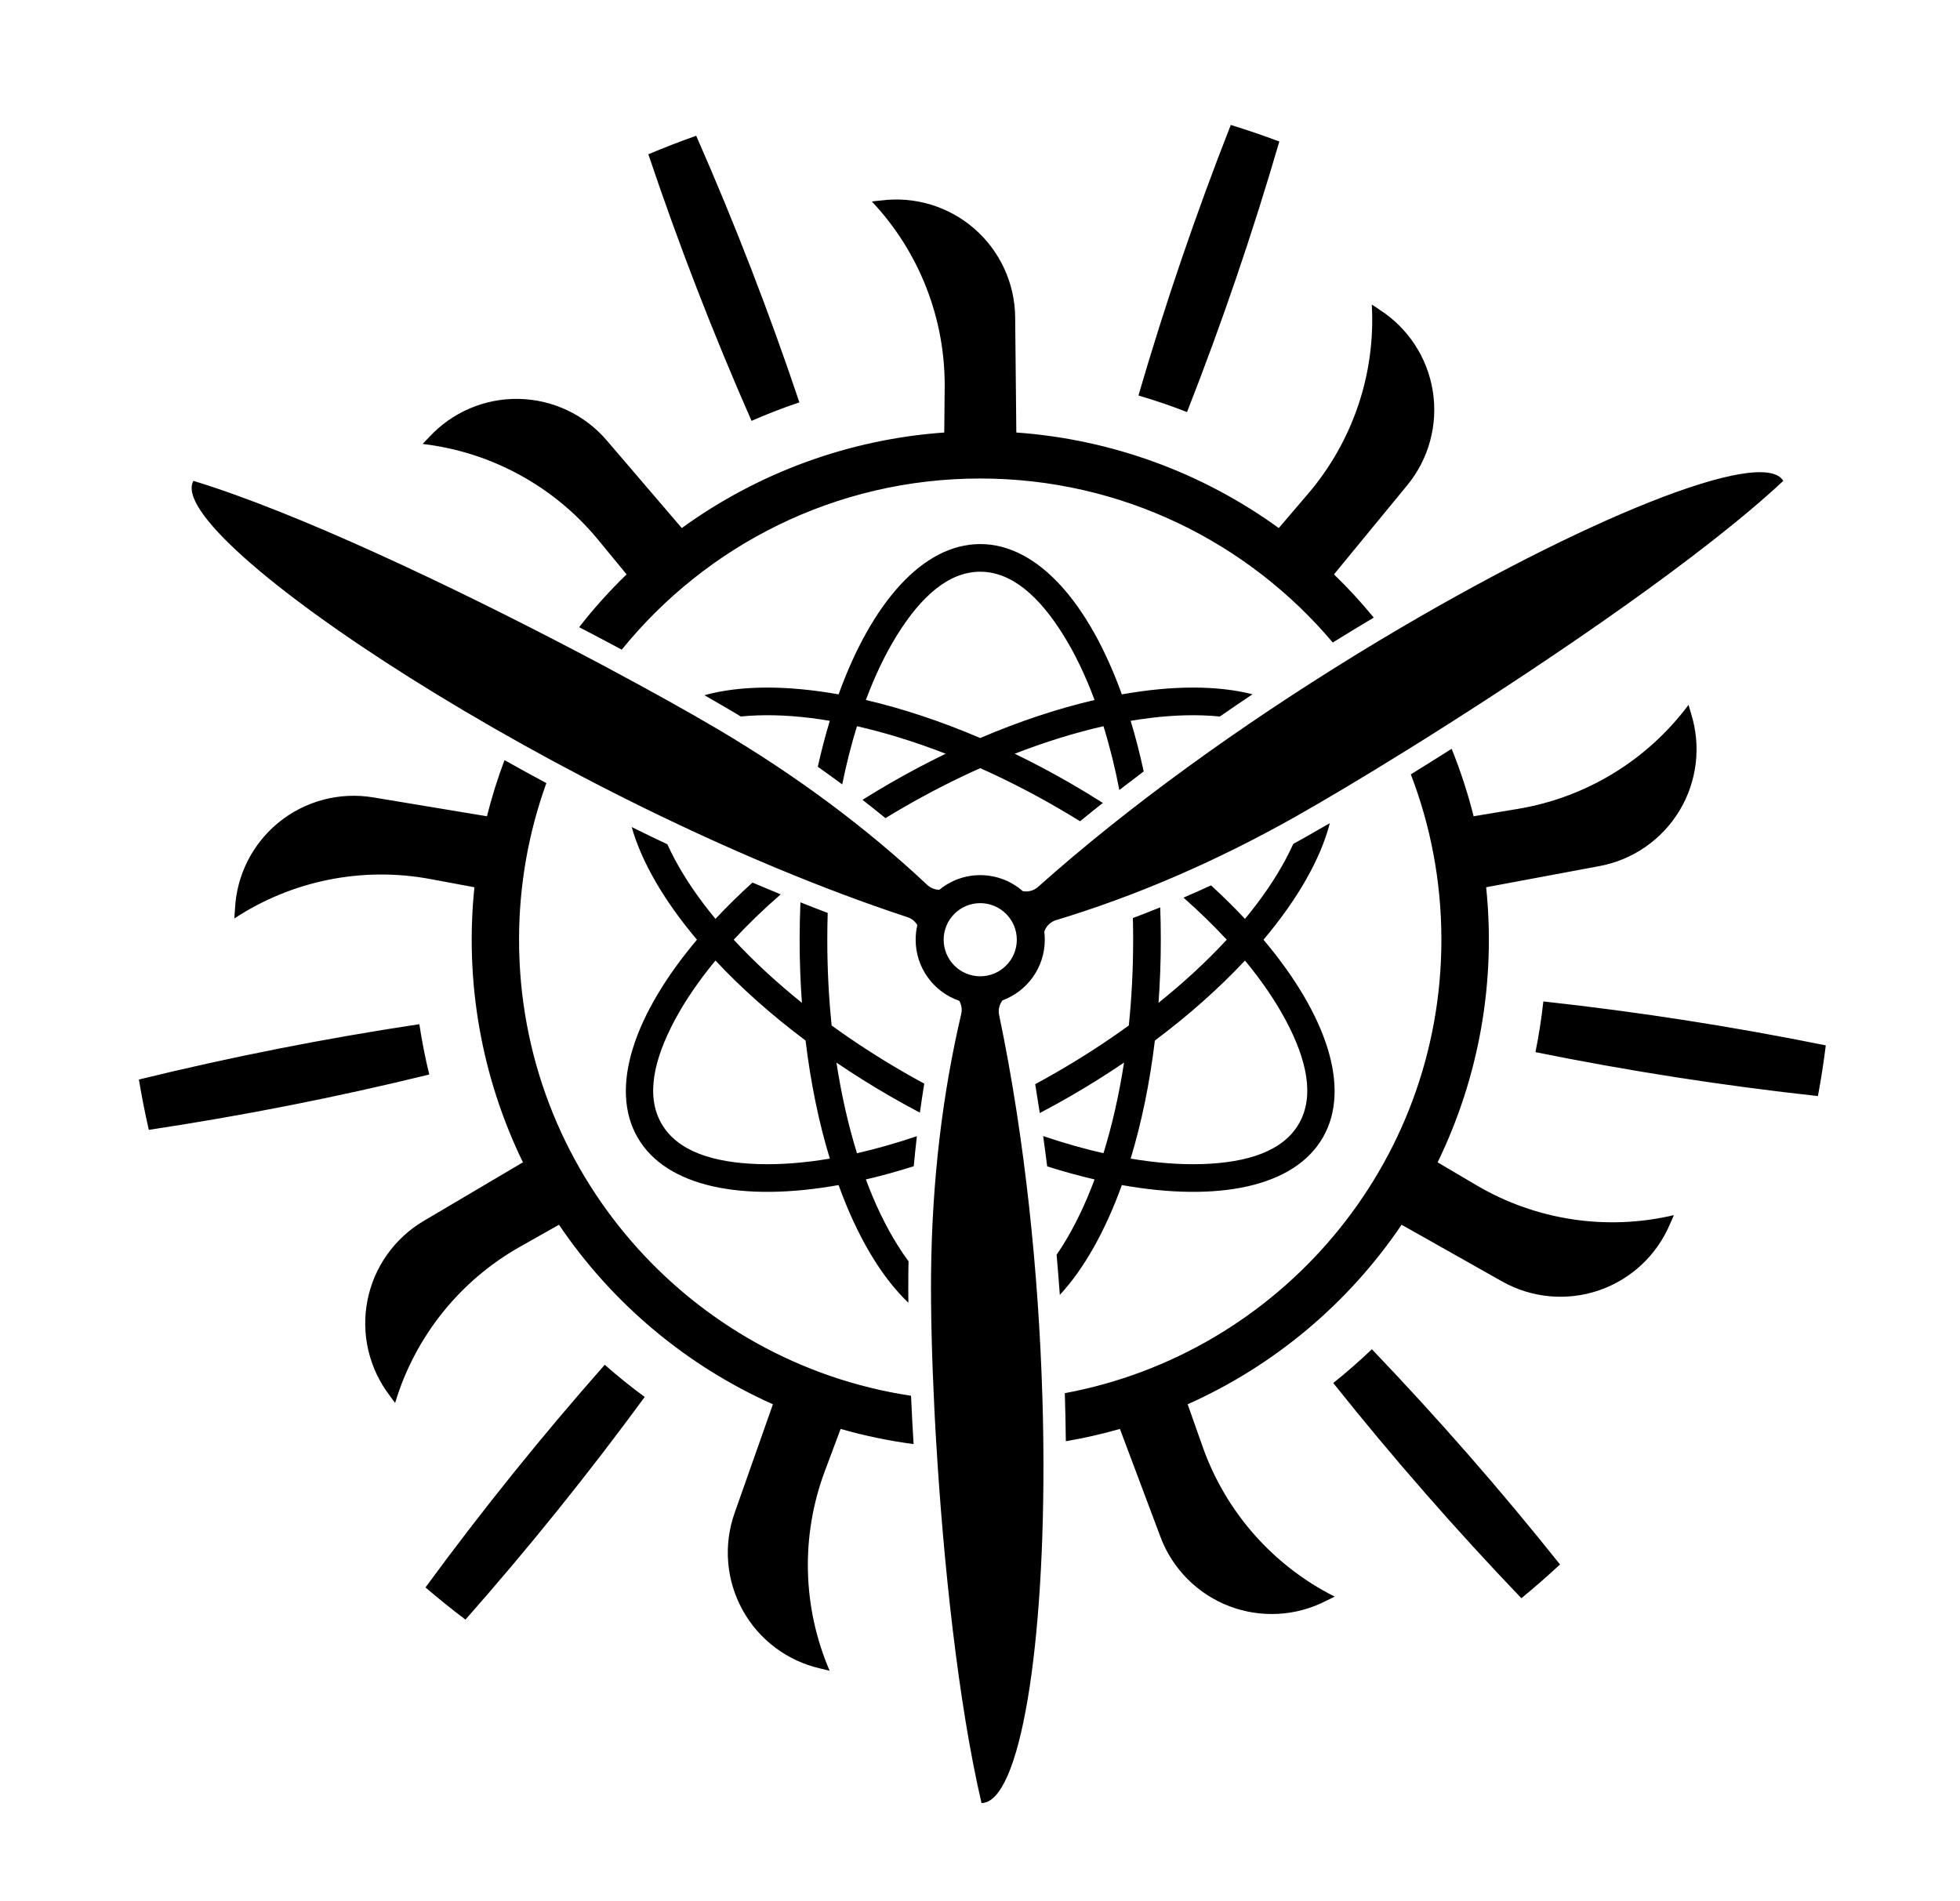 <?xml version="1.0" encoding="UTF-8" standalone="no"?>
<!DOCTYPE svg PUBLIC "-//W3C//DTD SVG 1.1//EN" "http://www.w3.org/Graphics/SVG/1.1/DTD/svg11.dtd">
<svg width="100%" height="100%" viewBox="0 0 729 707" version="1.1" xmlns="http://www.w3.org/2000/svg" xmlns:xlink="http://www.w3.org/1999/xlink" xml:space="preserve" xmlns:serif="http://www.serif.com/" style="fill-rule:evenodd;clip-rule:evenodd;stroke-linejoin:round;stroke-miterlimit:2;">
    <g transform="matrix(1,0,0,1,-8351,-319)">
        <g transform="matrix(2.07,0,0,1,-6139.49,0)">
            <rect id="Artboard3" x="5757.28" y="0" width="1832.95" height="2480.32" style="fill:none;"/>
            <g id="Artboard31" serif:id="Artboard3">
                <g transform="matrix(0.483,0,0,1,2966.55,0)">
                    <path d="M8865.83,556.439C8939.77,512.223 9007.13,484.92 9014.71,497.876C8985.33,525.372 8930.67,562.698 8886.06,590.899L8886.02,590.924L8885.88,591.011L8884.72,591.742L8884.28,592.023L8884.1,592.135L8883.86,592.287L8883.2,592.703L8882.45,593.175L8882.19,593.335L8882.04,593.43L8881.68,593.657L8880.36,594.485L8880.29,594.53C8879.69,594.907 8879.09,595.282 8878.49,595.657L8878.43,595.697L8878.22,595.828L8877.19,596.47L8876.76,596.736L8876.56,596.859L8876.31,597.017L8875.71,597.391L8874.98,597.846L8874.72,598.008L8874.57,598.099C8858.34,608.186 8844.01,616.706 8833.57,622.605C8803.07,639.82 8773.33,652.456 8744.22,661.257C8742.09,661.891 8740.48,663.518 8739.81,665.534C8739.93,666.524 8739.99,667.532 8739.99,668.554C8739.99,678.897 8733.44,687.721 8724.27,691.102C8723.09,692.601 8722.59,694.582 8723,696.542C8732.69,742.873 8737.71,793.041 8739.09,838.566C8739.14,840.057 8739.18,841.543 8739.22,843.023L8739.22,843.062L8739.22,843.108C8739.26,844.562 8739.29,846.01 8739.32,847.462L8739.32,847.524L8739.32,847.6C8739.35,849.041 8739.38,850.475 8739.4,851.897L8739.4,851.952L8739.4,852.022C8739.42,853.47 8739.44,854.912 8739.45,856.343C8740.2,931.303 8730.84,989.611 8716.45,989.691C8707.73,952.247 8702.23,899.84 8699.57,855.055L8699.55,854.819L8699.53,854.501L8699.5,853.849L8699.44,852.869L8699.42,852.552L8699.41,852.426C8699.38,851.761 8699.34,851.097 8699.3,850.436L8699.29,850.298L8699.28,849.978L8699.23,849.054L8699.19,848.366L8699.17,848.058L8699.16,847.849C8699.12,847.177 8699.09,846.506 8699.05,845.835L8698.98,844.326L8698.95,843.809L8698.94,843.625L8698.93,843.422C8697.96,823.98 8697.56,806.469 8697.68,792.953C8698.02,757.915 8701.96,725.82 8708.9,696.192C8709.31,694.474 8709.01,692.721 8708.16,691.275C8698.73,688.031 8691.95,679.078 8691.95,668.554C8691.95,666.682 8692.16,664.86 8692.57,663.111C8691.77,661.751 8690.49,660.683 8688.91,660.167C8561.2,618.12 8411.41,518.712 8423.28,497.876C8461.87,509.595 8519.95,537.311 8565.6,561.204L8565.7,561.256L8565.85,561.332L8566.67,561.76L8567.56,562.227L8567.7,562.301L8567.78,562.345C8569.06,563.018 8570.33,563.687 8571.59,564.353L8571.63,564.374L8571.74,564.431L8572.83,565.008L8573.4,565.31L8573.57,565.401L8573.76,565.498L8574.35,565.811L8575.29,566.314L8575.5,566.423L8575.59,566.47C8576.19,566.793 8576.8,567.116 8577.4,567.438C8593.71,576.142 8607.85,584.053 8618.1,590.104C8648.26,607.905 8674.07,627.344 8696.25,648.155C8697.5,649.338 8699.12,649.957 8700.75,649.974C8704.9,646.574 8710.2,644.532 8715.97,644.532C8722.03,644.532 8727.56,646.777 8731.79,650.479C8733.79,650.865 8735.91,650.321 8737.5,648.895C8771.76,618.297 8813.52,588.576 8854.17,563.516L8854.32,563.423L8854.47,563.332L8855,563.007L8856.16,562.292L8856.22,562.255L8856.24,562.244C8856.84,561.877 8857.43,561.512 8858.03,561.149L8858.12,561.094L8858.33,560.968L8859.18,560.451L8859.78,560.08L8860.02,559.94L8860.19,559.835C8861.35,559.133 8862.5,558.435 8863.65,557.744L8863.8,557.652L8864.05,557.501L8864.73,557.095L8865.45,556.666L8865.69,556.519L8865.83,556.439ZM8539,601.751C8544.11,604.616 8549.3,607.47 8554.57,610.304C8548,628.499 8544.41,648.111 8544.41,668.554C8544.41,754.492 8607.74,825.756 8690.23,838.192C8690.49,844.006 8690.81,850.018 8691.18,856.169C8682.05,854.961 8672.97,853.082 8664.04,850.532C8664.04,850.532 8661.03,858.583 8658.18,866.18C8649.16,890.248 8649.8,916.873 8659.95,940.483C8659.95,940.484 8659.96,940.485 8659.96,940.487C8659.1,940.309 8657.96,940.032 8656.61,939.674C8644.27,936.912 8633.71,929.003 8627.59,917.943C8621.47,906.884 8620.38,893.734 8624.59,881.816C8631.78,861.374 8638.85,841.362 8638.85,841.362C8606.61,826.964 8579.04,803.83 8559.26,774.577C8559.26,774.577 8551.77,778.805 8544.71,782.794C8522.33,795.434 8505.7,816.238 8498.31,840.856C8498.31,840.857 8498.31,840.858 8498.31,840.859C8497.76,840.171 8497.07,839.228 8496.26,838.084C8488.59,828.04 8485.58,815.192 8488,802.785C8490.42,790.379 8498.04,779.602 8508.92,773.178C8527.58,762.144 8545.85,751.358 8545.85,751.358C8530.41,719.603 8524.16,684.16 8527.81,649.038C8527.81,649.038 8519.36,647.465 8511.38,645.98C8486.11,641.276 8460,646.526 8438.52,660.631C8438.51,660.632 8438.51,660.632 8438.51,660.633C8438.54,659.756 8438.61,658.589 8438.73,657.194C8439.31,644.568 8445.26,632.792 8455.09,624.844C8464.92,616.896 8477.68,613.535 8490.15,615.611C8511.53,619.148 8532.47,622.634 8532.47,622.634C8534.25,615.53 8536.43,608.558 8539,601.751ZM8509.6,909.49C8514.43,913.628 8519.39,917.62 8524.47,921.459C8547.95,894.857 8570.18,867.248 8591.16,838.632C8586.02,834.868 8581.06,830.875 8576.29,826.663C8552.81,853.265 8530.58,880.874 8509.6,909.49ZM8891.34,597.544C8894.63,605.68 8897.37,614.06 8899.52,622.634C8899.52,622.634 8908,621.222 8916,619.889C8941.36,615.667 8964.1,601.803 8979.46,581.199C8979.46,581.199 8979.47,581.198 8979.47,581.197C8979.74,582.029 8980.07,583.152 8980.44,584.503C8984.21,596.566 8982.64,609.668 8976.13,620.498C8969.61,631.329 8958.77,638.851 8946.34,641.165C8925.04,645.154 8904.18,649.038 8904.18,649.038C8907.83,684.16 8901.58,719.603 8886.13,751.358C8886.13,751.358 8893.54,755.727 8900.52,759.851C8922.66,772.914 8948.99,776.91 8974.01,771.004C8974.01,771.005 8974.01,771.004 8974.01,771.004C8973.69,771.819 8973.22,772.89 8972.63,774.16C8967.77,785.828 8958.14,794.857 8946.19,798.964C8934.24,803.072 8921.1,801.865 8910.09,795.65C8891.21,785.014 8872.73,774.577 8872.73,774.577C8852.95,803.83 8825.38,826.964 8793.14,841.362C8793.14,841.362 8796,849.468 8798.7,857.118C8807.26,881.354 8824.86,901.341 8847.82,912.896C8847.83,912.898 8847.83,912.898 8847.83,912.899C8847.06,913.315 8846.01,913.833 8844.74,914.428C8833.52,920.241 8820.34,920.972 8808.54,916.434C8796.75,911.897 8787.45,902.526 8783.02,890.69C8775.39,870.406 8767.94,850.532 8767.94,850.532C8761.3,852.428 8754.58,853.954 8747.82,855.108C8747.75,849.241 8747.63,843.276 8747.44,837.229C8827.12,822.434 8887.53,752.494 8887.53,668.554C8887.53,646.88 8883.5,626.14 8876.16,607.048C8881.05,604.021 8886.13,600.843 8891.34,597.544ZM8917.29,913.508C8922.2,909.466 8926.99,905.278 8931.66,900.948C8909.53,873.204 8886.2,846.517 8861.67,820.886C8857.07,825.288 8852.27,829.479 8847.3,833.447C8869.42,861.191 8892.75,887.878 8917.29,913.508ZM8586.31,626.648C8590.7,628.811 8595.13,630.948 8599.58,633.053C8600.42,634.906 8601.35,636.783 8602.36,638.681C8606.22,645.907 8611.31,653.342 8617.48,660.807C8621.72,656.277 8626.31,651.761 8631.24,647.297C8634.74,648.787 8638.24,650.249 8641.74,651.682C8635.36,657.233 8629.51,662.884 8624.27,668.554C8631.61,676.491 8640.13,684.388 8649.64,692.03C8649.08,684.391 8648.79,676.547 8648.79,668.554C8648.79,663.863 8648.89,659.223 8649.09,654.645C8652.47,655.99 8655.85,657.305 8659.23,658.588C8659.13,661.88 8659.08,665.204 8659.08,668.554C8659.08,679.528 8659.64,690.212 8660.7,700.463C8669.05,706.511 8678.02,712.339 8687.52,717.826C8690.07,719.293 8692.61,720.715 8695.15,722.092C8694.57,725.656 8694.03,729.253 8693.53,732.882C8689.81,730.927 8686.09,728.877 8682.38,726.733C8675.46,722.737 8668.81,718.562 8662.48,714.257C8664.34,726.321 8666.92,737.645 8670.12,747.973C8677.32,746.339 8684.78,744.223 8692.41,741.636C8691.98,745.325 8691.59,749.048 8691.24,752.808C8685.18,754.736 8679.23,756.376 8673.43,757.725C8676.81,766.803 8680.71,774.924 8685.04,781.878C8686.42,784.106 8687.85,786.213 8689.3,788.183C8689.27,789.737 8689.25,791.301 8689.23,792.871C8689.2,796.215 8689.2,799.8 8689.24,803.59C8679.02,793.858 8670.11,778.715 8663.28,759.816C8627.64,766.181 8599.19,760.625 8588.52,742.14C8577.84,723.654 8587.26,696.242 8610.59,668.554C8598.41,654.101 8590.02,639.723 8586.31,626.648ZM8846.03,625.194C8842.54,638.649 8833.99,653.561 8821.35,668.554C8844.69,696.242 8854.1,723.654 8843.43,742.14C8832.75,760.625 8804.31,766.181 8768.66,759.816C8762.48,776.924 8754.59,790.954 8745.58,800.679C8745.22,795.718 8744.83,790.732 8744.39,785.728C8745.24,784.489 8746.08,783.205 8746.9,781.878C8751.23,774.924 8755.13,766.803 8758.51,757.725C8752.77,756.391 8746.88,754.77 8740.88,752.867C8740.41,749.103 8739.91,745.341 8739.38,741.585C8747.06,744.194 8754.57,746.328 8761.82,747.973C8765.02,737.644 8767.61,726.32 8769.47,714.257C8763.13,718.562 8756.48,722.737 8749.56,726.733C8745.75,728.932 8741.94,731.032 8738.13,733.032C8737.58,729.441 8737.01,725.861 8736.42,722.293C8739.09,720.853 8741.75,719.364 8744.42,717.826C8753.92,712.339 8762.9,706.511 8771.24,700.463C8772.31,690.212 8772.86,679.528 8772.86,668.554C8772.86,665.849 8772.83,663.162 8772.76,660.494C8776.14,659.222 8779.53,657.898 8782.93,656.521C8783.08,660.489 8783.15,664.503 8783.15,668.554C8783.15,676.547 8782.86,684.391 8782.3,692.03C8791.82,684.387 8800.33,676.49 8807.68,668.554C8802.81,663.298 8797.44,658.06 8791.59,652.901C8795,651.435 8798.42,649.914 8801.84,648.338C8806.34,652.462 8810.55,656.628 8814.46,660.807C8820.64,653.342 8825.72,645.907 8829.58,638.681C8830.62,636.734 8831.57,634.809 8832.43,632.908C8834.19,631.942 8835.95,630.961 8837.72,629.965C8840.27,628.525 8843.05,626.929 8846.03,625.194ZM8814.46,676.301C8820.64,683.766 8825.72,691.201 8829.58,698.427C8837.48,713.219 8840.43,726.761 8834.52,736.997C8828.61,747.233 8815.4,751.448 8798.65,752.005C8790.46,752.277 8781.48,751.591 8771.93,749.978C8775.96,736.694 8779.04,721.9 8780.94,706.066C8793.71,696.5 8804.98,686.436 8814.46,676.301ZM8617.48,676.301C8626.96,686.439 8638.24,696.502 8651,706.066C8652.9,721.904 8655.98,736.701 8660.02,749.978C8650.47,751.591 8641.48,752.277 8633.3,752.005C8616.54,751.448 8603.34,747.233 8597.42,736.997C8591.51,726.761 8594.47,713.219 8602.36,698.427C8606.22,691.201 8611.31,683.766 8617.48,676.301ZM8402.99,720.558C8404.03,726.835 8405.26,733.079 8406.68,739.282C8441.77,733.997 8476.55,727.137 8511.01,718.701C8509.5,712.518 8508.27,706.271 8507.32,699.977C8472.23,705.262 8437.45,712.123 8402.99,720.558ZM9027.6,726.714C9028.77,720.459 9029.75,714.17 9030.53,707.856C8995.76,700.822 8960.73,695.374 8925.46,691.513C8924.76,697.84 8923.79,704.133 8922.52,710.371C8957.3,717.405 8992.33,722.853 9027.6,726.714ZM8715.97,654.949C8723.48,654.949 8729.58,661.045 8729.58,668.554C8729.58,676.063 8723.48,682.159 8715.97,682.159C8708.46,682.159 8702.37,676.063 8702.37,668.554C8702.37,661.045 8708.46,654.949 8715.97,654.949ZM8613.38,577.6C8626.79,573.894 8643.98,573.846 8663.28,577.292C8675.59,543.239 8694.63,521.383 8715.97,521.383C8737.32,521.383 8756.35,543.239 8768.66,577.292C8787.34,573.956 8804.05,573.895 8817.26,577.254C8813.2,579.974 8809.15,582.731 8805.11,585.523C8803.03,585.315 8800.87,585.177 8798.65,585.103C8790.46,584.831 8781.48,585.517 8771.93,587.13C8773.75,593.112 8775.37,599.401 8776.78,605.957C8773.74,608.245 8770.72,610.548 8767.73,612.865C8766.11,604.504 8764.13,596.562 8761.82,589.135C8751.28,591.527 8740.18,594.954 8728.81,599.375C8735.7,602.709 8742.64,606.379 8749.56,610.375C8753.67,612.748 8757.68,615.183 8761.59,617.671C8758.73,619.931 8755.91,622.203 8753.11,624.486C8750.26,622.72 8747.37,620.985 8744.42,619.282C8734.92,613.796 8725.38,608.939 8715.97,604.736C8706.56,608.939 8697.03,613.796 8687.52,619.282C8685.22,620.611 8682.95,621.959 8680.72,623.327C8677.92,621.038 8675.07,618.768 8672.17,616.519C8675.5,614.431 8678.91,612.381 8682.38,610.375C8689.3,606.379 8696.24,602.709 8703.14,599.375C8691.76,594.954 8680.66,591.527 8670.12,589.135C8668.01,595.944 8666.17,603.185 8664.63,610.785C8661.65,608.575 8658.62,606.384 8655.55,604.214C8656.86,598.288 8658.36,592.582 8660.02,587.13C8650.47,585.517 8641.48,584.831 8633.3,585.103C8631.1,585.176 8628.97,585.312 8626.9,585.516C8625.41,584.615 8623.91,583.718 8622.4,582.826C8619.66,581.208 8616.64,579.459 8613.38,577.6ZM8758.51,579.383C8744.99,582.529 8730.64,587.26 8715.97,593.529C8701.3,587.258 8686.95,582.526 8673.43,579.383C8676.81,570.305 8680.71,562.184 8685.04,555.23C8693.9,540.996 8704.15,531.668 8715.97,531.668C8727.79,531.668 8738.04,540.996 8746.9,555.23C8751.23,562.184 8755.13,570.305 8758.51,579.383ZM8566.77,552.295C8572.17,545.368 8578.06,538.805 8584.42,532.655C8584.42,532.655 8578.95,526.017 8573.8,519.753C8557.46,499.906 8534.09,487.145 8508.56,484.139C8508.56,484.138 8508.56,484.138 8508.56,484.138C8509.14,483.483 8509.95,482.638 8510.93,481.645C8519.49,472.343 8531.62,467.151 8544.26,467.38C8556.9,467.608 8568.84,473.236 8577.05,482.841C8591.16,499.294 8604.95,515.421 8604.95,515.421C8633.55,494.697 8667.36,482.388 8702.59,479.886C8702.59,479.886 8702.67,471.289 8702.75,463.176C8702.99,437.474 8693.29,412.673 8675.66,393.962C8675.66,393.96 8675.66,393.959 8675.66,393.958C8676.53,393.831 8677.69,393.703 8679.09,393.577C8691.62,391.953 8704.25,395.773 8713.79,404.072C8723.32,412.371 8728.85,424.354 8728.97,436.993C8729.2,458.663 8729.4,479.886 8729.4,479.886C8764.62,482.388 8798.44,494.697 8827.03,515.421C8827.03,515.421 8832.62,508.888 8837.89,502.723C8854.6,483.191 8863.11,457.955 8861.64,432.294C8861.64,432.292 8861.64,432.291 8861.64,432.29C8862.39,432.75 8863.36,433.399 8864.51,434.199C8875.15,441.012 8882.37,452.058 8884.34,464.543C8886.31,477.029 8882.84,489.76 8874.81,499.52C8861.06,516.268 8847.57,532.655 8847.57,532.655C8852.83,537.741 8857.76,543.111 8862.37,548.731C8857.31,551.746 8852.22,554.839 8847.12,558C8815.64,520.698 8768.55,496.994 8715.97,496.994C8662.15,496.994 8614.09,521.83 8582.62,560.656C8577.54,557.938 8572.24,555.14 8566.77,552.295ZM8610.31,369.5C8604.31,371.617 8598.38,373.915 8592.51,376.389C8603.81,410.025 8616.61,443.082 8630.9,475.559C8636.72,472.996 8642.66,470.697 8648.7,468.67C8637.4,435.034 8624.6,401.977 8610.31,369.5ZM8827.24,371.638C8821.28,369.403 8815.26,367.347 8809.18,365.475C8796.21,398.504 8784.76,432.051 8774.83,466.117C8780.94,467.898 8786.97,469.954 8792.9,472.28C8805.86,439.251 8817.31,405.704 8827.24,371.638Z"/>
                </g>
            </g>
        </g>
    </g>
</svg>
